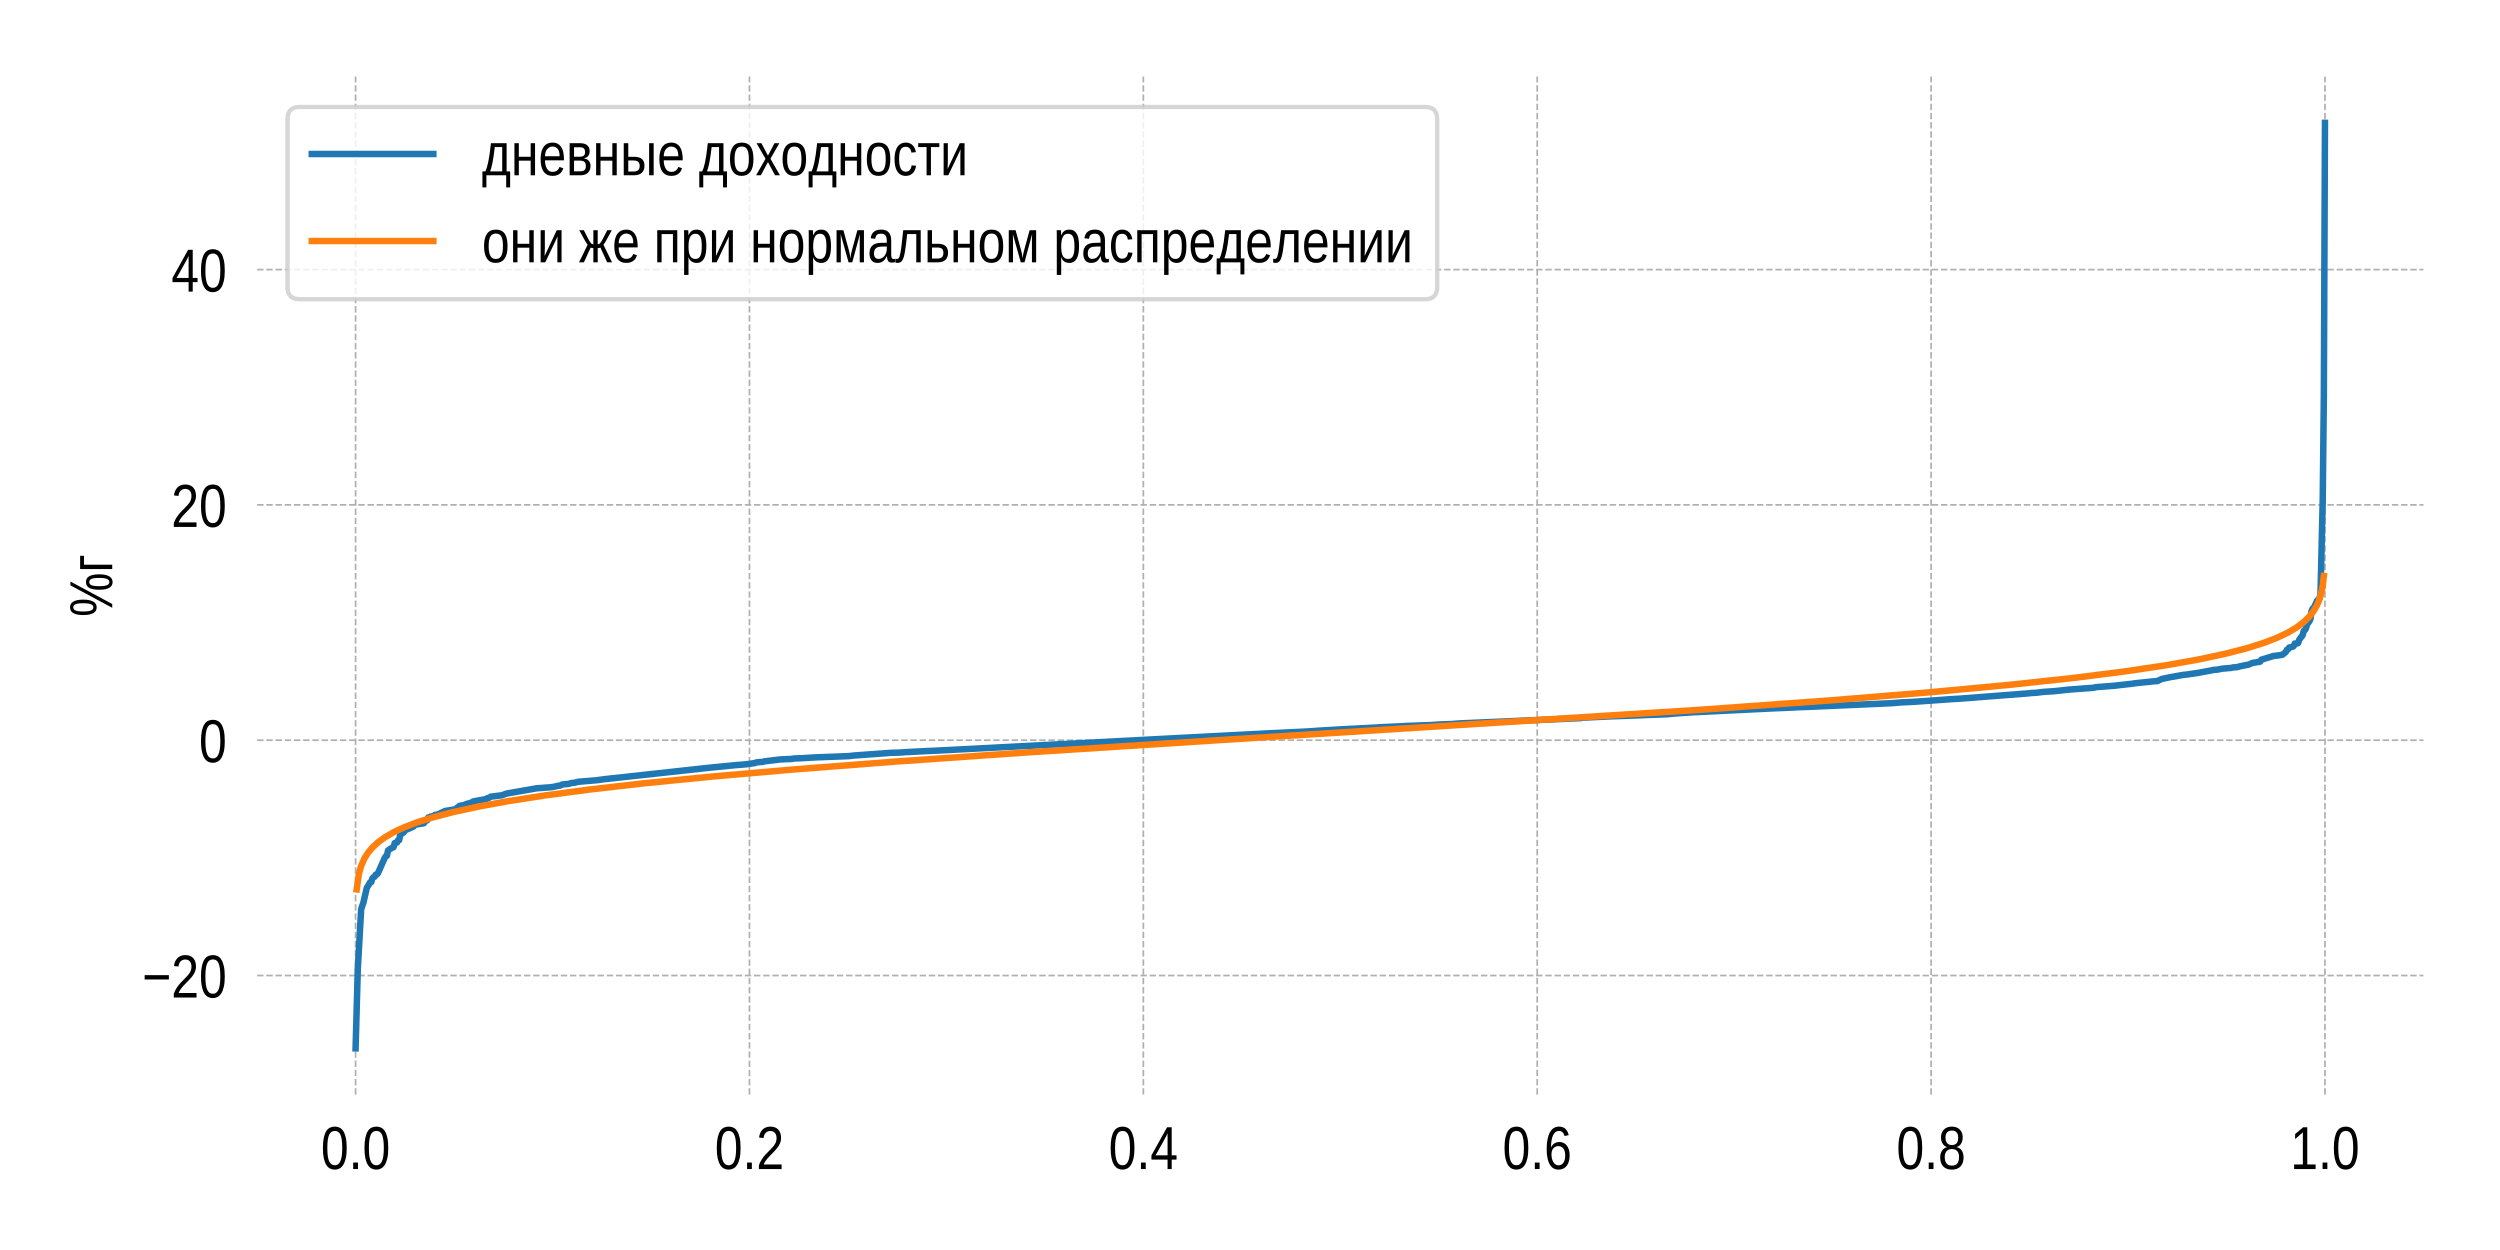 <?xml version="1.0" encoding="utf-8" standalone="no"?>
<!DOCTYPE svg PUBLIC "-//W3C//DTD SVG 1.1//EN"
  "http://www.w3.org/Graphics/SVG/1.1/DTD/svg11.dtd">
<!-- Created with matplotlib (https://matplotlib.org/) -->
<svg height="288pt" version="1.1" viewBox="0 0 576 288" width="576pt" xmlns="http://www.w3.org/2000/svg" xmlns:xlink="http://www.w3.org/1999/xlink">
 <defs>
  <style type="text/css">
*{stroke-linecap:butt;stroke-linejoin:round;}
  </style>
 </defs>
 <g id="figure_1">
  <g id="patch_1">
   <path d="M 0 288 
L 576 288 
L 576 0 
L 0 0 
z
" style="fill:#ffffff;"/>
  </g>
  <g id="axes_1">
   <g id="patch_2">
    <path d="M 59.24 252.2 
L 558.36 252.2 
L 558.36 17.64 
L 59.24 17.64 
z
" style="fill:#ffffff;"/>
   </g>
   <g id="matplotlib.axis_1">
    <g id="xtick_1">
     <g id="line2d_1">
      <path clip-path="url(#p7340693354)" d="M 81.927 252.2 
L 81.927 17.64 
" style="fill:none;stroke:#b0b0b0;stroke-dasharray:1.48,0.64;stroke-dashoffset:0;stroke-width:0.4;"/>
     </g>
     <g id="text_1">
      <!-- 0.0 -->
      <defs>
       <path d="M 42.391 34.422 
Q 42.391 24.516 40.844 17.75 
Q 39.312 10.984 36.641 6.812 
Q 33.984 2.641 30.391 0.828 
Q 26.812 -0.984 22.703 -0.984 
Q 18.609 -0.984 15.031 0.828 
Q 11.469 2.641 8.828 6.781 
Q 6.203 10.938 4.703 17.703 
Q 3.219 24.469 3.219 34.422 
Q 3.219 44.828 4.703 51.641 
Q 6.203 58.453 8.828 62.5 
Q 11.469 66.547 15.078 68.188 
Q 18.703 69.828 22.953 69.828 
Q 27 69.828 30.531 68.188 
Q 34.078 66.547 36.719 62.5 
Q 39.359 58.453 40.875 51.641 
Q 42.391 44.828 42.391 34.422 
z
M 35.062 34.422 
Q 35.062 42.625 34.281 48.062 
Q 33.5 53.516 31.938 56.766 
Q 30.375 60.016 28.094 61.359 
Q 25.828 62.703 22.953 62.703 
Q 19.922 62.703 17.578 61.328 
Q 15.234 59.969 13.672 56.719 
Q 12.109 53.469 11.297 48.016 
Q 10.5 42.578 10.5 34.422 
Q 10.5 26.516 11.297 21.094 
Q 12.109 15.672 13.688 12.375 
Q 15.281 9.078 17.578 7.641 
Q 19.875 6.203 22.797 6.203 
Q 25.641 6.203 27.906 7.641 
Q 30.172 9.078 31.75 12.375 
Q 33.344 15.672 34.203 21.094 
Q 35.062 26.516 35.062 34.422 
z
" id="LiberationSansNarrow-48"/>
       <path d="M 7.469 0 
L 7.469 10.688 
L 15.328 10.688 
L 15.328 0 
z
" id="LiberationSansNarrow-46"/>
      </defs>
      <g transform="translate(73.946 269.346)scale(0.14 -0.14)">
       <use xlink:href="#LiberationSansNarrow-48"/>
       <use x="45.605" xlink:href="#LiberationSansNarrow-46"/>
       <use x="68.408" xlink:href="#LiberationSansNarrow-48"/>
      </g>
     </g>
    </g>
    <g id="xtick_2">
     <g id="line2d_2">
      <path clip-path="url(#p7340693354)" d="M 172.676 252.2 
L 172.676 17.64 
" style="fill:none;stroke:#b0b0b0;stroke-dasharray:1.48,0.64;stroke-dashoffset:0;stroke-width:0.4;"/>
     </g>
     <g id="text_2">
      <!-- 0.2 -->
      <defs>
       <path d="M 4.109 0 
L 4.109 6.203 
Q 6.156 11.922 9.109 16.281 
Q 12.062 20.656 15.312 24.188 
Q 18.562 27.734 21.734 30.766 
Q 24.906 33.797 27.469 36.812 
Q 30.031 39.844 31.609 43.156 
Q 33.203 46.484 33.203 50.688 
Q 33.203 53.609 32.469 55.828 
Q 31.734 58.062 30.391 59.562 
Q 29.047 61.078 27.141 61.828 
Q 25.25 62.594 22.906 62.594 
Q 20.75 62.594 18.844 61.859 
Q 16.938 61.141 15.453 59.672 
Q 13.969 58.203 13.031 56.031 
Q 12.109 53.859 11.812 50.984 
L 4.438 51.812 
Q 4.781 55.516 6.125 58.781 
Q 7.469 62.062 9.781 64.531 
Q 12.109 67 15.359 68.406 
Q 18.609 69.828 22.906 69.828 
Q 27.094 69.828 30.391 68.609 
Q 33.688 67.391 35.938 64.984 
Q 38.188 62.594 39.406 59.078 
Q 40.625 55.562 40.625 50.984 
Q 40.625 47.516 39.594 44.391 
Q 38.578 41.266 36.859 38.422 
Q 35.156 35.594 32.906 32.953 
Q 30.672 30.328 28.219 27.828 
L 23.297 22.859 
Q 20.797 20.359 18.625 17.859 
Q 16.453 15.375 14.734 12.812 
Q 13.031 10.25 12.062 7.469 
L 41.5 7.469 
L 41.5 0 
z
" id="LiberationSansNarrow-50"/>
      </defs>
      <g transform="translate(164.695 269.346)scale(0.14 -0.14)">
       <use xlink:href="#LiberationSansNarrow-48"/>
       <use x="45.605" xlink:href="#LiberationSansNarrow-46"/>
       <use x="68.408" xlink:href="#LiberationSansNarrow-50"/>
      </g>
     </g>
    </g>
    <g id="xtick_3">
     <g id="line2d_3">
      <path clip-path="url(#p7340693354)" d="M 263.425 252.2 
L 263.425 17.64 
" style="fill:none;stroke:#b0b0b0;stroke-dasharray:1.48,0.64;stroke-dashoffset:0;stroke-width:0.4;"/>
     </g>
     <g id="text_3">
      <!-- 0.4 -->
      <defs>
       <path d="M 35.25 15.578 
L 35.25 0 
L 28.469 0 
L 28.469 15.578 
L 1.906 15.578 
L 1.906 22.406 
L 27.688 68.797 
L 35.25 68.797 
L 35.25 22.516 
L 43.219 22.516 
L 43.219 15.578 
z
M 28.469 58.891 
Q 28.375 58.641 28.031 57.906 
L 27.344 56.344 
L 26.562 54.594 
Q 26.125 53.656 25.781 53.078 
L 11.328 27.094 
Q 11.141 26.703 10.75 26.078 
L 9.969 24.812 
L 9.188 23.484 
Q 8.797 22.859 8.547 22.516 
L 28.469 22.516 
z
" id="LiberationSansNarrow-52"/>
      </defs>
      <g transform="translate(255.444 269.346)scale(0.14 -0.14)">
       <use xlink:href="#LiberationSansNarrow-48"/>
       <use x="45.605" xlink:href="#LiberationSansNarrow-46"/>
       <use x="68.408" xlink:href="#LiberationSansNarrow-52"/>
      </g>
     </g>
    </g>
    <g id="xtick_4">
     <g id="line2d_4">
      <path clip-path="url(#p7340693354)" d="M 354.175 252.2 
L 354.175 17.64 
" style="fill:none;stroke:#b0b0b0;stroke-dasharray:1.48,0.64;stroke-dashoffset:0;stroke-width:0.4;"/>
     </g>
     <g id="text_4">
      <!-- 0.6 -->
      <defs>
       <path d="M 42 22.516 
Q 42 17.328 40.828 13 
Q 39.656 8.688 37.359 5.578 
Q 35.062 2.484 31.641 0.75 
Q 28.219 -0.984 23.781 -0.984 
Q 18.844 -0.984 15.156 1.312 
Q 11.469 3.609 9.031 7.922 
Q 6.594 12.25 5.375 18.531 
Q 4.156 24.812 4.156 32.812 
Q 4.156 42 5.547 48.922 
Q 6.938 55.859 9.516 60.5 
Q 12.109 65.141 15.859 67.484 
Q 19.625 69.828 24.359 69.828 
Q 27.25 69.828 29.766 69.094 
Q 32.281 68.359 34.328 66.719 
Q 36.375 65.094 37.938 62.406 
Q 39.5 59.719 40.438 55.812 
L 33.547 54.297 
Q 32.422 58.734 29.953 60.719 
Q 27.484 62.703 24.266 62.703 
Q 21.297 62.703 18.891 60.984 
Q 16.5 59.281 14.812 55.875 
Q 13.141 52.484 12.234 47.359 
Q 11.328 42.234 11.328 35.406 
Q 13.281 39.844 16.844 42.156 
Q 20.406 44.484 25.047 44.484 
Q 28.906 44.484 32 42.969 
Q 35.109 41.453 37.328 38.594 
Q 39.547 35.75 40.766 31.672 
Q 42 27.594 42 22.516 
z
M 34.672 22.125 
Q 34.672 25.688 33.953 28.562 
Q 33.25 31.453 31.812 33.469 
Q 30.375 35.5 28.25 36.594 
Q 26.125 37.703 23.297 37.703 
Q 21.344 37.703 19.328 36.984 
Q 17.328 36.281 15.719 34.688 
Q 14.109 33.109 13.078 30.516 
Q 12.062 27.938 12.062 24.219 
Q 12.062 20.406 12.859 17.109 
Q 13.672 13.812 15.156 11.375 
Q 16.656 8.938 18.781 7.516 
Q 20.906 6.109 23.531 6.109 
Q 26.125 6.109 28.203 7.203 
Q 30.281 8.297 31.719 10.375 
Q 33.156 12.453 33.906 15.422 
Q 34.672 18.406 34.672 22.125 
z
" id="LiberationSansNarrow-54"/>
      </defs>
      <g transform="translate(346.193 269.346)scale(0.14 -0.14)">
       <use xlink:href="#LiberationSansNarrow-48"/>
       <use x="45.605" xlink:href="#LiberationSansNarrow-46"/>
       <use x="68.408" xlink:href="#LiberationSansNarrow-54"/>
      </g>
     </g>
    </g>
    <g id="xtick_5">
     <g id="line2d_5">
      <path clip-path="url(#p7340693354)" d="M 444.924 252.2 
L 444.924 17.64 
" style="fill:none;stroke:#b0b0b0;stroke-dasharray:1.48,0.64;stroke-dashoffset:0;stroke-width:0.4;"/>
     </g>
     <g id="text_5">
      <!-- 0.8 -->
      <defs>
       <path d="M 42.047 19.188 
Q 42.047 14.797 40.891 11.109 
Q 39.75 7.422 37.406 4.734 
Q 35.062 2.047 31.422 0.531 
Q 27.781 -0.984 22.797 -0.984 
Q 17.828 -0.984 14.203 0.531 
Q 10.594 2.047 8.219 4.703 
Q 5.859 7.375 4.703 11.062 
Q 3.562 14.75 3.562 19.094 
Q 3.562 22.859 4.516 25.781 
Q 5.469 28.719 7.031 30.828 
Q 8.594 32.953 10.609 34.25 
Q 12.641 35.547 14.797 35.984 
L 14.797 36.188 
Q 12.453 36.859 10.594 38.375 
Q 8.734 39.891 7.469 42.016 
Q 6.203 44.141 5.547 46.719 
Q 4.891 49.312 4.891 52.203 
Q 4.891 55.812 6.031 59 
Q 7.172 62.203 9.422 64.625 
Q 11.672 67.047 14.984 68.438 
Q 18.312 69.828 22.656 69.828 
Q 27.25 69.828 30.641 68.406 
Q 34.031 67 36.25 64.578 
Q 38.484 62.156 39.547 58.938 
Q 40.625 55.719 40.625 52.094 
Q 40.625 49.266 39.969 46.672 
Q 39.312 44.094 38.062 41.969 
Q 36.812 39.844 34.938 38.344 
Q 33.062 36.859 30.609 36.281 
L 30.609 36.078 
Q 33.062 35.594 35.156 34.297 
Q 37.25 33.016 38.766 30.891 
Q 40.281 28.766 41.156 25.828 
Q 42.047 22.906 42.047 19.188 
z
M 33.156 51.609 
Q 33.156 54.203 32.609 56.344 
Q 32.078 58.5 30.828 60.031 
Q 29.594 61.578 27.594 62.422 
Q 25.594 63.281 22.656 63.281 
Q 19.828 63.281 17.875 62.422 
Q 15.922 61.578 14.641 60.031 
Q 13.375 58.5 12.812 56.344 
Q 12.25 54.203 12.25 51.609 
Q 12.25 49.562 12.688 47.406 
Q 13.141 45.266 14.312 43.5 
Q 15.484 41.75 17.5 40.625 
Q 19.531 39.5 22.75 39.5 
Q 26.172 39.5 28.219 40.625 
Q 30.281 41.75 31.375 43.5 
Q 32.469 45.266 32.812 47.406 
Q 33.156 49.562 33.156 51.609 
z
M 34.578 20.016 
Q 34.578 22.516 34.016 24.828 
Q 33.453 27.156 32.078 28.938 
Q 30.719 30.719 28.422 31.812 
Q 26.125 32.906 22.656 32.906 
Q 19.484 32.906 17.266 31.812 
Q 15.047 30.719 13.672 28.906 
Q 12.312 27.094 11.672 24.719 
Q 11.031 22.359 11.031 19.828 
Q 11.031 16.656 11.672 14.031 
Q 12.312 11.422 13.703 9.547 
Q 15.094 7.672 17.375 6.641 
Q 19.672 5.609 22.906 5.609 
Q 26.172 5.609 28.422 6.641 
Q 30.672 7.672 32.031 9.547 
Q 33.406 11.422 33.984 14.078 
Q 34.578 16.75 34.578 20.016 
z
" id="LiberationSansNarrow-56"/>
      </defs>
      <g transform="translate(436.943 269.346)scale(0.14 -0.14)">
       <use xlink:href="#LiberationSansNarrow-48"/>
       <use x="45.605" xlink:href="#LiberationSansNarrow-46"/>
       <use x="68.408" xlink:href="#LiberationSansNarrow-56"/>
      </g>
     </g>
    </g>
    <g id="xtick_6">
     <g id="line2d_6">
      <path clip-path="url(#p7340693354)" d="M 535.673 252.2 
L 535.673 17.64 
" style="fill:none;stroke:#b0b0b0;stroke-dasharray:1.48,0.64;stroke-dashoffset:0;stroke-width:0.4;"/>
     </g>
     <g id="text_6">
      <!-- 1.0 -->
      <defs>
       <path d="M 6.25 0 
L 6.25 7.469 
L 20.609 7.469 
L 20.609 60.406 
L 7.906 49.312 
L 7.906 57.625 
L 21.234 68.797 
L 27.875 68.797 
L 27.875 7.469 
L 41.609 7.469 
L 41.609 0 
z
" id="LiberationSansNarrow-49"/>
      </defs>
      <g transform="translate(527.692 269.346)scale(0.14 -0.14)">
       <use xlink:href="#LiberationSansNarrow-49"/>
       <use x="45.605" xlink:href="#LiberationSansNarrow-46"/>
       <use x="68.408" xlink:href="#LiberationSansNarrow-48"/>
      </g>
     </g>
    </g>
   </g>
   <g id="matplotlib.axis_2">
    <g id="ytick_1">
     <g id="line2d_7">
      <path clip-path="url(#p7340693354)" d="M 59.24 224.757 
L 558.36 224.757 
" style="fill:none;stroke:#b0b0b0;stroke-dasharray:1.48,0.64;stroke-dashoffset:0;stroke-width:0.4;"/>
     </g>
     <g id="text_7">
      <!-- −20 -->
      <defs>
       <path d="M 4.047 29.688 
L 4.047 36.812 
L 43.891 36.812 
L 43.891 29.688 
z
" id="LiberationSansNarrow-8722"/>
      </defs>
      <g transform="translate(32.763 229.829)scale(0.14 -0.14)">
       <use xlink:href="#LiberationSansNarrow-8722"/>
       <use x="47.9" xlink:href="#LiberationSansNarrow-50"/>
       <use x="93.506" xlink:href="#LiberationSansNarrow-48"/>
      </g>
     </g>
    </g>
    <g id="ytick_2">
     <g id="line2d_8">
      <path clip-path="url(#p7340693354)" d="M 59.24 170.543 
L 558.36 170.543 
" style="fill:none;stroke:#b0b0b0;stroke-dasharray:1.48,0.64;stroke-dashoffset:0;stroke-width:0.4;"/>
     </g>
     <g id="text_8">
      <!-- 0 -->
      <g transform="translate(45.855 175.615)scale(0.14 -0.14)">
       <use xlink:href="#LiberationSansNarrow-48"/>
      </g>
     </g>
    </g>
    <g id="ytick_3">
     <g id="line2d_9">
      <path clip-path="url(#p7340693354)" d="M 59.24 116.329 
L 558.36 116.329 
" style="fill:none;stroke:#b0b0b0;stroke-dasharray:1.48,0.64;stroke-dashoffset:0;stroke-width:0.4;"/>
     </g>
     <g id="text_9">
      <!-- 20 -->
      <g transform="translate(39.469 121.402)scale(0.14 -0.14)">
       <use xlink:href="#LiberationSansNarrow-50"/>
       <use x="45.605" xlink:href="#LiberationSansNarrow-48"/>
      </g>
     </g>
    </g>
    <g id="ytick_4">
     <g id="line2d_10">
      <path clip-path="url(#p7340693354)" d="M 59.24 62.115 
L 558.36 62.115 
" style="fill:none;stroke:#b0b0b0;stroke-dasharray:1.48,0.64;stroke-dashoffset:0;stroke-width:0.4;"/>
     </g>
     <g id="text_10">
      <!-- 40 -->
      <g transform="translate(39.469 67.188)scale(0.14 -0.14)">
       <use xlink:href="#LiberationSansNarrow-52"/>
       <use x="45.605" xlink:href="#LiberationSansNarrow-48"/>
      </g>
     </g>
    </g>
    <g id="text_11">
     <!-- %г -->
     <defs>
      <path d="M 69.969 21.188 
Q 69.969 15.094 68.938 10.906 
Q 67.922 6.734 66.188 4.172 
Q 64.453 1.609 62.125 0.5 
Q 59.812 -0.594 57.172 -0.594 
Q 54.547 -0.594 52.219 0.5 
Q 49.906 1.609 48.219 4.141 
Q 46.531 6.688 45.547 10.859 
Q 44.578 15.047 44.578 21.188 
Q 44.578 27.688 45.531 31.938 
Q 46.484 36.188 48.188 38.703 
Q 49.906 41.219 52.25 42.219 
Q 54.594 43.219 57.328 43.219 
Q 59.969 43.219 62.25 42.219 
Q 64.547 41.219 66.25 38.703 
Q 67.969 36.188 68.969 31.938 
Q 69.969 27.688 69.969 21.188 
z
M 21.094 0 
L 14.891 0 
L 51.812 68.797 
L 58.109 68.797 
z
M 15.766 69.391 
Q 18.312 69.391 20.609 68.391 
Q 22.906 67.391 24.609 64.891 
Q 26.312 62.406 27.312 58.203 
Q 28.328 54 28.328 47.609 
Q 28.328 41.453 27.312 37.25 
Q 26.312 33.062 24.609 30.438 
Q 22.906 27.828 20.578 26.703 
Q 18.266 25.594 15.625 25.594 
Q 12.938 25.594 10.609 26.703 
Q 8.297 27.828 6.594 30.422 
Q 4.891 33.016 3.906 37.203 
Q 2.938 41.406 2.938 47.609 
Q 2.938 54 3.906 58.203 
Q 4.891 62.406 6.609 64.891 
Q 8.344 67.391 10.688 68.391 
Q 13.031 69.391 15.766 69.391 
z
M 64.062 21.188 
Q 64.062 26.031 63.625 29.219 
Q 63.188 32.422 62.328 34.328 
Q 61.469 36.234 60.203 37.016 
Q 58.938 37.797 57.328 37.797 
Q 55.672 37.797 54.375 36.984 
Q 53.078 36.188 52.188 34.281 
Q 51.312 32.375 50.875 29.172 
Q 50.438 25.984 50.438 21.188 
Q 50.438 16.547 50.906 13.422 
Q 51.375 10.297 52.219 8.375 
Q 53.078 6.453 54.344 5.609 
Q 55.609 4.781 57.234 4.781 
Q 58.797 4.781 60.062 5.609 
Q 61.328 6.453 62.203 8.375 
Q 63.094 10.297 63.578 13.422 
Q 64.062 16.547 64.062 21.188 
z
M 22.406 47.609 
Q 22.406 52.391 21.969 55.562 
Q 21.531 58.734 20.703 60.641 
Q 19.875 62.547 18.625 63.328 
Q 17.391 64.109 15.766 64.109 
Q 14.062 64.109 12.734 63.297 
Q 11.422 62.5 10.547 60.594 
Q 9.672 58.688 9.234 55.516 
Q 8.797 52.344 8.797 47.609 
Q 8.797 42.969 9.25 39.797 
Q 9.719 36.625 10.562 34.688 
Q 11.422 32.766 12.719 31.938 
Q 14.016 31.109 15.672 31.109 
Q 17.188 31.109 18.422 31.938 
Q 19.672 32.766 20.547 34.688 
Q 21.438 36.625 21.922 39.797 
Q 22.406 42.969 22.406 47.609 
z
" id="LiberationSansNarrow-37"/>
      <path d="M 27.547 52.828 
L 27.547 46.438 
L 12.891 46.438 
L 12.891 0 
L 5.719 0 
L 5.719 52.828 
z
" id="LiberationSansNarrow-1075"/>
     </defs>
     <g transform="translate(25.858 142.119)rotate(-90)scale(0.14 -0.14)">
      <use xlink:href="#LiberationSansNarrow-37"/>
      <use x="72.9" xlink:href="#LiberationSansNarrow-1075"/>
     </g>
    </g>
   </g>
   <g id="line2d_11">
    <path clip-path="url(#p7340693354)" d="M 81.927 241.538 
L 82.442 223.074 
L 83.215 209.45 
L 83.73 207.944 
L 84.502 204.599 
L 85.275 203.297 
L 85.533 203.246 
L 85.79 202.386 
L 86.048 202.11 
L 86.305 202.001 
L 86.563 201.523 
L 86.82 201.479 
L 87.078 201.19 
L 88.623 197.704 
L 88.88 197.293 
L 89.138 197.179 
L 89.395 195.961 
L 89.91 195.569 
L 90.683 195.177 
L 90.94 194.251 
L 91.455 194.129 
L 91.713 193.578 
L 91.97 193.565 
L 92.228 192.154 
L 92.485 192.124 
L 93.001 191.794 
L 93.258 191.326 
L 94.546 190.769 
L 95.318 190.399 
L 95.576 190.019 
L 97.636 189.682 
L 98.151 189.031 
L 98.408 189.018 
L 98.666 188.363 
L 98.923 188.349 
L 99.181 188.157 
L 99.953 188.006 
L 100.211 187.745 
L 100.726 187.718 
L 102.529 186.857 
L 105.104 186.42 
L 105.361 186.059 
L 105.619 185.964 
L 105.876 185.674 
L 106.906 185.492 
L 107.421 185.267 
L 107.937 185.095 
L 108.194 185.083 
L 108.452 184.945 
L 108.709 184.938 
L 108.967 184.674 
L 109.739 184.517 
L 111.799 184.136 
L 112.057 184.117 
L 112.314 183.878 
L 112.572 183.867 
L 113.087 183.55 
L 115.662 183.228 
L 116.692 182.841 
L 123.645 181.62 
L 125.963 181.453 
L 126.735 181.398 
L 127.508 181.297 
L 128.538 181.057 
L 129.053 180.999 
L 129.568 180.733 
L 130.341 180.677 
L 131.113 180.587 
L 131.628 180.417 
L 132.401 180.329 
L 133.173 180.129 
L 137.551 179.755 
L 139.354 179.512 
L 162.53 176.98 
L 163.56 176.869 
L 169.483 176.289 
L 171.286 176.147 
L 172.058 176.077 
L 173.861 175.818 
L 174.376 175.635 
L 175.664 175.547 
L 176.179 175.411 
L 179.784 174.971 
L 182.359 174.859 
L 182.874 174.761 
L 184.677 174.691 
L 188.024 174.495 
L 189.827 174.429 
L 195.492 174.213 
L 196.78 174.07 
L 205.278 173.448 
L 207.596 173.382 
L 208.626 173.292 
L 213.519 173.046 
L 216.866 172.891 
L 292.576 168.945 
L 299.272 168.627 
L 301.59 168.51 
L 303.907 168.344 
L 309.573 168.01 
L 317.041 167.626 
L 318.071 167.552 
L 322.448 167.348 
L 323.736 167.27 
L 326.826 167.16 
L 329.659 167.057 
L 331.977 166.902 
L 334.552 166.815 
L 336.097 166.685 
L 337.127 166.639 
L 364.166 165.457 
L 364.681 165.355 
L 370.862 165.057 
L 377.3 164.827 
L 378.845 164.76 
L 383.995 164.571 
L 385.54 164.415 
L 389.66 164.128 
L 408.974 163.186 
L 413.094 163.022 
L 414.125 162.95 
L 417.215 162.843 
L 419.017 162.759 
L 434.468 162.077 
L 436.014 162.003 
L 437.301 161.897 
L 438.074 161.831 
L 440.906 161.7 
L 448.374 161.174 
L 449.919 161.062 
L 451.722 160.958 
L 453.267 160.841 
L 467.431 159.744 
L 467.946 159.675 
L 469.233 159.607 
L 470.521 159.439 
L 471.808 159.347 
L 473.354 159.245 
L 476.701 158.881 
L 482.367 158.46 
L 482.882 158.32 
L 487.002 158.009 
L 489.835 157.685 
L 491.38 157.522 
L 491.895 157.419 
L 496.273 156.973 
L 497.045 156.922 
L 498.075 156.432 
L 499.878 156.05 
L 502.968 155.501 
L 503.998 155.392 
L 506.573 155.004 
L 509.406 154.482 
L 509.921 154.354 
L 510.951 154.273 
L 511.981 154.061 
L 514.041 153.885 
L 514.556 153.766 
L 515.329 153.723 
L 516.101 153.521 
L 518.162 153.103 
L 518.934 152.748 
L 520.737 152.447 
L 520.994 152.001 
L 523.827 151.134 
L 524.857 151.019 
L 525.63 150.911 
L 525.887 150.851 
L 526.66 150.208 
L 526.917 149.69 
L 527.175 149.604 
L 527.432 149.186 
L 528.205 149.026 
L 528.462 148.858 
L 528.72 148.273 
L 529.235 148.27 
L 529.492 148.137 
L 529.75 147.37 
L 530.522 146.375 
L 530.78 145.371 
L 531.037 145.202 
L 531.295 144.747 
L 531.552 143.865 
L 532.067 143.155 
L 532.325 142.64 
L 532.583 140.794 
L 532.84 140.211 
L 533.098 140.067 
L 533.87 138.374 
L 534.128 138.313 
L 534.385 137.9 
L 534.643 136.891 
L 535.158 115.01 
L 535.415 91.071 
L 535.673 28.302 
L 535.673 28.302 
" style="fill:none;stroke:#1f77b4;stroke-linecap:square;stroke-width:1.5;"/>
   </g>
   <g id="line2d_12">
    <path clip-path="url(#p7340693354)" d="M 82.185 204.905 
L 82.7 201.288 
L 83.215 199.485 
L 83.987 197.744 
L 84.76 196.514 
L 85.79 195.272 
L 87.078 194.077 
L 88.623 192.948 
L 90.683 191.749 
L 93.001 190.659 
L 96.091 189.472 
L 99.696 188.333 
L 104.331 187.118 
L 109.997 185.88 
L 116.95 184.604 
L 125.448 183.283 
L 135.748 181.916 
L 148.367 180.474 
L 163.818 178.939 
L 182.874 177.279 
L 206.566 175.447 
L 236.953 173.331 
L 279.443 170.614 
L 391.978 163.516 
L 422.108 161.336 
L 445.027 159.463 
L 463.31 157.753 
L 477.731 156.192 
L 489.577 154.693 
L 499.105 153.267 
L 506.573 151.937 
L 512.754 150.618 
L 517.647 149.354 
L 521.509 148.141 
L 524.599 146.954 
L 527.175 145.729 
L 529.235 144.495 
L 530.78 143.32 
L 532.067 142.061 
L 533.098 140.727 
L 533.87 139.367 
L 534.385 138.129 
L 534.9 136.325 
L 535.158 134.952 
L 535.415 132.708 
L 535.415 132.708 
" style="fill:none;stroke:#ff7f0e;stroke-linecap:square;stroke-width:1.5;"/>
   </g>
   <g id="legend_1">
    <g id="patch_3">
     <path d="M 69.04 68.941 
L 328.331 68.941 
Q 331.131 68.941 331.131 66.141 
L 331.131 27.44 
Q 331.131 24.64 328.331 24.64 
L 69.04 24.64 
Q 66.24 24.64 66.24 27.44 
L 66.24 66.141 
Q 66.24 68.941 69.04 68.941 
z
" style="fill:#ffffff;opacity:0.8;stroke:#cccccc;stroke-linejoin:miter;"/>
    </g>
    <g id="line2d_13">
     <path d="M 71.84 35.486 
L 99.84 35.486 
" style="fill:none;stroke:#1f77b4;stroke-linecap:square;stroke-width:1.5;"/>
    </g>
    <g id="line2d_14"/>
    <g id="text_12">
     <!-- дневные доходности -->
     <defs>
      <path d="M 33.344 46.438 
L 21.141 46.438 
Q 20.172 37.797 19.188 31.375 
Q 18.219 24.953 17.234 20.219 
Q 16.266 15.484 15.312 12.156 
Q 14.359 8.844 13.484 6.391 
L 33.344 6.391 
z
M 46.391 -19.922 
L 39.891 -19.922 
L 39.891 0 
L 7.328 0 
L 7.328 -19.922 
L 0.781 -19.922 
L 0.781 6.391 
L 5.562 6.391 
Q 6.781 8.844 7.922 12.328 
Q 9.078 15.828 10.219 21.188 
Q 11.375 26.562 12.516 34.25 
Q 13.672 41.938 14.797 52.828 
L 40.578 52.828 
L 40.578 6.391 
L 46.391 6.391 
z
" id="LiberationSansNarrow-1076"/>
      <path d="M 12.891 52.828 
L 12.891 30.469 
L 32.375 30.469 
L 32.375 52.828 
L 39.594 52.828 
L 39.594 0 
L 32.375 0 
L 32.375 24.078 
L 12.891 24.078 
L 12.891 0 
L 5.672 0 
L 5.672 52.828 
z
" id="LiberationSansNarrow-1085"/>
      <path d="M 10.688 24.562 
Q 10.688 20.406 11.562 16.906 
Q 12.453 13.422 13.906 10.906 
Q 15.375 8.406 17.641 7 
Q 19.922 5.609 23.141 5.609 
Q 27.828 5.609 30.656 7.906 
Q 33.5 10.203 34.469 13.719 
L 40.828 11.531 
Q 40.141 9.328 38.922 7.109 
Q 37.703 4.891 35.641 3.094 
Q 33.594 1.312 30.531 0.156 
Q 27.484 -0.984 23.141 -0.984 
Q 13.531 -0.984 8.5 6 
Q 3.469 12.984 3.469 26.766 
Q 3.469 34.188 5 39.328 
Q 6.547 44.484 9.172 47.703 
Q 11.812 50.922 15.328 52.359 
Q 18.844 53.812 22.859 53.812 
Q 28.328 53.812 31.984 51.656 
Q 39.062 47.516 41.016 36.812 
Q 41.938 31.688 41.938 25.734 
L 41.938 24.562 
z
M 34.719 31.297 
Q 34.719 40.141 31.422 43.719 
Q 28.125 47.312 22.75 47.312 
Q 18.953 47.312 15.328 44.094 
Q 10.938 40.328 10.688 31.297 
z
" id="LiberationSansNarrow-1077"/>
      <path d="M 22.562 52.828 
Q 25.594 52.828 28.484 52.234 
Q 31.391 51.656 33.641 50.141 
Q 35.891 48.641 37.234 46.094 
Q 38.578 43.562 38.578 39.594 
Q 38.578 37.016 37.891 35.031 
Q 37.203 33.062 35.984 31.641 
Q 34.766 30.219 33.125 29.312 
Q 31.5 28.422 29.688 27.984 
L 29.688 27.641 
Q 31.844 27.297 33.734 26.438 
Q 35.641 25.594 37 24.094 
Q 38.375 22.609 39.172 20.406 
Q 39.984 18.219 39.984 15.234 
Q 39.984 11.422 38.766 8.562 
Q 37.547 5.719 35.375 3.812 
Q 33.203 1.906 30.172 0.953 
Q 27.156 0 23.484 0 
L 5.672 0 
L 5.672 52.828 
z
M 12.891 6.5 
L 22.312 6.5 
Q 25.094 6.5 27 6.984 
Q 28.906 7.469 30.078 8.547 
Q 31.25 9.625 31.781 11.25 
Q 32.328 12.891 32.328 15.188 
Q 32.328 17.625 31.766 19.328 
Q 31.203 21.047 29.953 22.109 
Q 28.719 23.188 26.703 23.672 
Q 24.703 24.172 21.875 24.172 
L 12.891 24.172 
z
M 12.891 46.141 
L 12.891 30.516 
L 21.531 30.516 
Q 24.266 30.516 26.062 30.984 
Q 27.875 31.453 29 32.391 
Q 30.125 33.344 30.562 34.828 
Q 31 36.328 31 38.422 
Q 31 42.438 28.969 44.281 
Q 26.953 46.141 22.125 46.141 
z
" id="LiberationSansNarrow-1074"/>
      <path d="M 22.797 30.469 
Q 31.297 30.469 35.641 26.875 
Q 39.984 23.297 39.984 15.531 
Q 39.984 11.922 38.906 9.031 
Q 37.844 6.156 35.672 4.156 
Q 33.5 2.156 30.297 1.078 
Q 27.094 0 22.859 0 
L 5.859 0 
L 5.859 52.828 
L 13.328 52.828 
L 13.328 30.469 
z
M 13.328 6.203 
L 21.734 6.203 
Q 24.609 6.203 26.578 6.812 
Q 28.562 7.422 29.781 8.609 
Q 31 9.812 31.531 11.547 
Q 32.078 13.281 32.078 15.531 
Q 32.078 20.125 29.656 22.234 
Q 27.25 24.359 21.734 24.359 
L 13.328 24.359 
z
M 47.656 0 
L 47.656 52.828 
L 55.125 52.828 
L 55.125 0 
z
" id="LiberationSansNarrow-1099"/>
      <path id="LiberationSansNarrow-32"/>
      <path d="M 42.141 26.469 
Q 42.141 12.594 37.125 5.797 
Q 32.125 -0.984 22.609 -0.984 
Q 18.062 -0.984 14.516 0.672 
Q 10.984 2.344 8.516 5.766 
Q 6.062 9.188 4.766 14.328 
Q 3.469 19.484 3.469 26.469 
Q 3.469 53.812 22.859 53.812 
Q 27.875 53.812 31.562 52.094 
Q 35.25 50.391 37.594 46.969 
Q 39.938 43.562 41.031 38.422 
Q 42.141 33.297 42.141 26.469 
z
M 34.578 26.469 
Q 34.578 32.625 33.812 36.625 
Q 33.062 40.625 31.547 43.016 
Q 30.031 45.406 27.859 46.359 
Q 25.688 47.312 23 47.312 
Q 20.219 47.312 17.984 46.312 
Q 15.766 45.312 14.203 42.891 
Q 12.641 40.484 11.828 36.469 
Q 11.031 32.469 11.031 26.469 
Q 11.031 20.312 11.906 16.281 
Q 12.797 12.25 14.328 9.859 
Q 15.875 7.469 17.969 6.484 
Q 20.062 5.516 22.562 5.516 
Q 25.344 5.516 27.562 6.469 
Q 29.781 7.422 31.344 9.812 
Q 32.906 12.203 33.734 16.25 
Q 34.578 20.312 34.578 26.469 
z
" id="LiberationSansNarrow-1086"/>
      <path d="M 32.078 0 
L 20.406 21.688 
L 8.688 0 
L 0.922 0 
L 16.359 27.156 
L 1.656 52.828 
L 9.625 52.828 
L 20.406 32.281 
L 31.156 52.828 
L 39.203 52.828 
L 24.516 27.25 
L 40.141 0 
z
" id="LiberationSansNarrow-1093"/>
      <path d="M 11.031 26.656 
Q 11.031 22.125 11.562 18.312 
Q 12.109 14.5 13.375 11.734 
Q 14.656 8.984 16.75 7.469 
Q 18.844 5.953 21.969 5.953 
Q 25.828 5.953 28.391 8.484 
Q 30.953 11.031 31.547 16.312 
L 38.875 15.719 
Q 38.531 12.453 37.297 9.422 
Q 36.078 6.391 34.031 4.094 
Q 31.984 1.812 29 0.406 
Q 26.031 -0.984 22.172 -0.984 
Q 17.094 -0.984 13.5 1.109 
Q 9.906 3.219 7.688 6.906 
Q 5.469 10.594 4.469 15.594 
Q 3.469 20.609 3.469 26.469 
Q 3.469 31.781 4.203 35.859 
Q 4.938 39.938 6.219 42.984 
Q 7.516 46.047 9.266 48.125 
Q 11.031 50.203 13.109 51.438 
Q 15.188 52.688 17.453 53.25 
Q 19.734 53.812 22.078 53.812 
Q 25.734 53.812 28.562 52.594 
Q 31.391 51.375 33.469 49.25 
Q 35.547 47.125 36.812 44.234 
Q 38.094 41.359 38.625 38.031 
L 31.203 37.359 
Q 30.672 41.75 28.375 44.328 
Q 26.078 46.922 21.875 46.922 
Q 18.797 46.922 16.719 45.672 
Q 14.656 44.438 13.375 41.922 
Q 12.109 39.406 11.562 35.594 
Q 11.031 31.781 11.031 26.656 
z
" id="LiberationSansNarrow-1089"/>
      <path d="M 1.422 52.828 
L 36.141 52.828 
L 36.141 46.438 
L 22.359 46.438 
L 22.359 0 
L 15.188 0 
L 15.188 46.438 
L 1.422 46.438 
z
" id="LiberationSansNarrow-1090"/>
      <path d="M 12.641 52.828 
L 12.641 23.922 
Q 12.641 22.797 12.594 20.922 
Q 12.547 19.047 12.469 17.047 
Q 12.406 15.047 12.359 13.234 
Q 12.312 11.422 12.25 10.406 
L 32.281 52.828 
L 40.141 52.828 
L 40.141 0 
L 33.25 0 
L 33.25 32.234 
Q 33.25 33.156 33.297 34.578 
L 33.406 37.406 
Q 33.453 38.875 33.5 40.234 
L 33.641 42.625 
L 13.375 0 
L 5.719 0 
L 5.719 52.828 
z
" id="LiberationSansNarrow-1080"/>
     </defs>
     <g transform="translate(111.04 40.386)scale(0.14 -0.14)">
      <use xlink:href="#LiberationSansNarrow-1076"/>
      <use x="47.803" xlink:href="#LiberationSansNarrow-1085"/>
      <use x="93.066" xlink:href="#LiberationSansNarrow-1077"/>
      <use x="138.672" xlink:href="#LiberationSansNarrow-1074"/>
      <use x="182.227" xlink:href="#LiberationSansNarrow-1085"/>
      <use x="227.49" xlink:href="#LiberationSansNarrow-1099"/>
      <use x="288.477" xlink:href="#LiberationSansNarrow-1077"/>
      <use x="334.082" xlink:href="#LiberationSansNarrow-32"/>
      <use x="356.885" xlink:href="#LiberationSansNarrow-1076"/>
      <use x="404.688" xlink:href="#LiberationSansNarrow-1086"/>
      <use x="450.277" xlink:href="#LiberationSansNarrow-1093"/>
      <use x="491.277" xlink:href="#LiberationSansNarrow-1086"/>
      <use x="536.852" xlink:href="#LiberationSansNarrow-1076"/>
      <use x="584.654" xlink:href="#LiberationSansNarrow-1085"/>
      <use x="629.918" xlink:href="#LiberationSansNarrow-1086"/>
      <use x="675.523" xlink:href="#LiberationSansNarrow-1089"/>
      <use x="716.539" xlink:href="#LiberationSansNarrow-1090"/>
      <use x="754.088" xlink:href="#LiberationSansNarrow-1080"/>
     </g>
    </g>
    <g id="line2d_15">
     <path d="M 71.84 55.536 
L 99.84 55.536 
" style="fill:none;stroke:#ff7f0e;stroke-linecap:square;stroke-width:1.5;"/>
    </g>
    <g id="line2d_16"/>
    <g id="text_13">
     <!-- они же при нормальном распределении -->
     <defs>
      <path d="M 23.828 23.297 
Q 22.797 23.297 21.484 23.578 
Q 20.172 23.875 19.438 24.266 
L 8.297 0 
L 0.297 0 
L 14.406 28.906 
Q 13.719 29.594 12.391 31.656 
Q 11.078 33.734 9.281 36.969 
L 0.641 52.828 
L 8.156 52.828 
L 14.109 41.156 
Q 16.016 37.406 17.312 35.156 
Q 18.609 32.906 19.656 31.688 
Q 20.703 30.469 21.656 30.078 
Q 22.609 29.688 23.828 29.688 
L 23.828 52.828 
L 31 52.828 
L 31 29.688 
Q 32.234 29.688 33.172 30.078 
Q 34.125 30.469 35.172 31.688 
Q 36.234 32.906 37.516 35.156 
Q 38.812 37.406 40.719 41.156 
L 46.688 52.828 
L 54.203 52.828 
L 45.562 36.969 
Q 43.75 33.734 42.422 31.656 
Q 41.109 29.594 40.438 28.906 
L 54.547 0 
L 46.531 0 
L 35.406 24.266 
Q 34.625 23.875 33.344 23.578 
Q 32.078 23.297 31 23.297 
L 31 0 
L 23.828 0 
z
" id="LiberationSansNarrow-1078"/>
      <path d="M 38.719 52.828 
L 38.719 0 
L 31.547 0 
L 31.547 46.438 
L 12.891 46.438 
L 12.891 0 
L 5.719 0 
L 5.719 52.828 
z
" id="LiberationSansNarrow-1087"/>
      <path d="M 42.141 26.656 
Q 42.141 20.656 41.359 15.578 
Q 40.578 10.5 38.688 6.828 
Q 36.812 3.172 33.766 1.094 
Q 30.719 -0.984 26.219 -0.984 
Q 21.578 -0.984 18.078 1.172 
Q 14.594 3.328 12.797 8.203 
L 12.547 8.203 
Q 12.594 8.109 12.609 7.328 
Q 12.641 6.547 12.672 5.375 
Q 12.703 4.203 12.719 2.75 
Q 12.75 1.312 12.75 -0.094 
L 12.75 -20.75 
L 5.516 -20.75 
L 5.516 42.047 
Q 5.516 43.953 5.484 45.703 
Q 5.469 47.469 5.438 48.906 
Q 5.422 50.344 5.375 51.359 
Q 5.328 52.391 5.281 52.828 
L 12.25 52.828 
Q 12.312 52.688 12.359 51.812 
L 12.5 49.703 
Q 12.547 48.438 12.594 47.016 
Q 12.641 45.609 12.641 44.344 
L 12.797 44.344 
Q 13.766 46.875 15.062 48.656 
Q 16.359 50.438 18.016 51.578 
Q 19.672 52.734 21.672 53.25 
Q 23.688 53.766 26.219 53.766 
Q 30.719 53.766 33.766 51.812 
Q 36.812 49.859 38.688 46.312 
Q 40.578 42.781 41.359 37.766 
Q 42.141 32.766 42.141 26.656 
z
M 34.578 26.469 
Q 34.578 31.344 34.109 35.156 
Q 33.641 38.969 32.438 41.594 
Q 31.25 44.234 29.297 45.594 
Q 27.344 46.969 24.359 46.969 
Q 21.969 46.969 19.844 46.141 
Q 17.719 45.312 16.125 42.969 
Q 14.547 40.625 13.641 36.5 
Q 12.75 32.375 12.75 25.781 
Q 12.75 20.172 13.5 16.281 
Q 14.266 12.406 15.719 10.016 
Q 17.188 7.625 19.328 6.562 
Q 21.484 5.516 24.312 5.516 
Q 27.344 5.516 29.297 6.922 
Q 31.25 8.344 32.438 11.031 
Q 33.641 13.719 34.109 17.594 
Q 34.578 21.484 34.578 26.469 
z
" id="LiberationSansNarrow-1088"/>
      <path d="M 31.547 0 
L 25.391 0 
L 12.406 46.438 
Q 12.453 45.172 12.516 43.703 
Q 12.594 42.234 12.594 40.75 
Q 12.594 39.266 12.609 37.859 
Q 12.641 36.469 12.641 35.359 
L 12.641 0 
L 5.672 0 
L 5.672 52.828 
L 16.891 52.828 
L 25.734 20.562 
Q 26.656 17.484 27.391 13.797 
Q 28.125 10.109 28.422 6.594 
Q 28.812 10.109 29.516 13.797 
Q 30.219 17.484 31.156 20.562 
L 39.984 52.828 
L 50.734 52.828 
L 50.734 0 
L 43.797 0 
L 43.797 35.359 
Q 43.797 36.422 43.812 37.891 
Q 43.844 39.359 43.922 40.922 
Q 44 42.484 44.016 43.938 
Q 44.047 45.406 44.141 46.531 
z
" id="LiberationSansNarrow-1084"/>
      <path d="M 16.547 -0.984 
Q 10.016 -0.984 6.734 3.219 
Q 3.469 7.422 3.469 14.75 
Q 3.469 19.969 5.094 23.312 
Q 6.734 26.656 9.344 28.562 
Q 11.969 30.469 15.328 31.203 
Q 18.703 31.938 22.172 32.031 
L 31.938 32.234 
L 31.938 35.109 
Q 31.938 38.375 31.375 40.672 
Q 30.812 42.969 29.641 44.375 
Q 28.469 45.797 26.734 46.453 
Q 25 47.125 22.609 47.125 
Q 20.516 47.125 18.844 46.75 
Q 17.188 46.391 15.938 45.438 
Q 14.703 44.484 13.938 42.844 
Q 13.188 41.219 12.938 38.719 
L 5.422 39.547 
Q 5.812 42.672 6.938 45.281 
Q 8.062 47.906 10.109 49.797 
Q 12.156 51.703 15.25 52.75 
Q 18.359 53.812 22.797 53.812 
Q 30.953 53.812 35.078 49.234 
Q 39.203 44.672 39.203 36.031 
L 39.203 13.281 
Q 39.203 9.375 40.031 7.391 
Q 40.875 5.422 43.266 5.422 
Q 43.844 5.422 44.453 5.516 
Q 45.062 5.609 45.609 5.766 
L 45.609 0.297 
Q 44.234 -0.094 42.891 -0.281 
Q 41.547 -0.484 40.047 -0.484 
Q 37.984 -0.484 36.516 0.172 
Q 35.062 0.828 34.156 2.172 
Q 33.25 3.516 32.766 5.484 
Q 32.281 7.469 32.125 10.109 
L 31.938 10.109 
Q 30.766 7.562 29.375 5.516 
Q 27.984 3.469 26.141 2.031 
Q 24.312 0.594 21.938 -0.188 
Q 19.578 -0.984 16.547 -0.984 
z
M 18.219 5.609 
Q 21.688 5.609 24.25 7.141 
Q 26.812 8.688 28.516 11.078 
Q 30.219 13.484 31.078 16.312 
Q 31.938 19.141 31.938 21.734 
L 31.938 26.078 
L 24.031 25.875 
Q 21.391 25.828 19 25.406 
Q 16.609 25 14.812 23.781 
Q 13.031 22.562 11.953 20.359 
Q 10.891 18.172 10.891 14.594 
Q 10.891 10.297 12.797 7.953 
Q 14.703 5.609 18.219 5.609 
z
" id="LiberationSansNarrow-1072"/>
      <path d="M 34.859 0 
L 34.859 46.438 
L 19.875 46.438 
Q 18.891 37.453 18.031 30.438 
Q 17.188 23.438 16.312 18.156 
Q 15.438 12.891 14.406 9.25 
Q 13.375 5.609 11.953 3.344 
Q 10.547 1.078 8.656 0.047 
Q 6.781 -0.984 4.203 -0.984 
Q 3.031 -0.984 2.078 -0.781 
Q 1.125 -0.594 0.438 -0.344 
L 0.438 5.953 
Q 0.875 5.766 1.625 5.641 
Q 2.391 5.516 3.172 5.516 
Q 4.594 5.516 5.594 6.531 
Q 6.594 7.562 7.391 9.859 
Q 8.203 12.156 8.859 15.797 
Q 9.516 19.438 10.203 24.703 
Q 10.891 29.984 11.625 36.922 
L 13.375 52.828 
L 42.141 52.828 
L 42.141 0 
z
" id="LiberationSansNarrow-1083"/>
      <path d="M 22.75 30.469 
Q 30.953 30.469 35.156 26.875 
Q 39.359 23.297 39.359 15.531 
Q 39.359 11.922 38.297 9.031 
Q 37.25 6.156 35.172 4.156 
Q 33.109 2.156 30 1.078 
Q 26.906 0 22.797 0 
L 5.672 0 
L 5.672 52.828 
L 12.891 52.828 
L 12.891 30.469 
z
M 12.891 6.203 
L 21.688 6.203 
Q 24.469 6.203 26.391 6.812 
Q 28.328 7.422 29.5 8.609 
Q 30.672 9.812 31.172 11.547 
Q 31.688 13.281 31.688 15.531 
Q 31.688 20.125 29.359 22.234 
Q 27.047 24.359 21.734 24.359 
L 12.891 24.359 
z
" id="LiberationSansNarrow-1100"/>
     </defs>
     <g transform="translate(111.04 60.436)scale(0.14 -0.14)">
      <use xlink:href="#LiberationSansNarrow-1086"/>
      <use x="45.605" xlink:href="#LiberationSansNarrow-1085"/>
      <use x="90.869" xlink:href="#LiberationSansNarrow-1080"/>
      <use x="136.719" xlink:href="#LiberationSansNarrow-32"/>
      <use x="159.521" xlink:href="#LiberationSansNarrow-1078"/>
      <use x="214.355" xlink:href="#LiberationSansNarrow-1077"/>
      <use x="259.961" xlink:href="#LiberationSansNarrow-32"/>
      <use x="282.764" xlink:href="#LiberationSansNarrow-1087"/>
      <use x="327.197" xlink:href="#LiberationSansNarrow-1088"/>
      <use x="372.803" xlink:href="#LiberationSansNarrow-1080"/>
      <use x="418.652" xlink:href="#LiberationSansNarrow-32"/>
      <use x="441.455" xlink:href="#LiberationSansNarrow-1085"/>
      <use x="486.719" xlink:href="#LiberationSansNarrow-1086"/>
      <use x="532.324" xlink:href="#LiberationSansNarrow-1088"/>
      <use x="577.93" xlink:href="#LiberationSansNarrow-1084"/>
      <use x="634.326" xlink:href="#LiberationSansNarrow-1072"/>
      <use x="679.932" xlink:href="#LiberationSansNarrow-1083"/>
      <use x="727.734" xlink:href="#LiberationSansNarrow-1100"/>
      <use x="770.459" xlink:href="#LiberationSansNarrow-1085"/>
      <use x="815.723" xlink:href="#LiberationSansNarrow-1086"/>
      <use x="861.328" xlink:href="#LiberationSansNarrow-1084"/>
      <use x="917.725" xlink:href="#LiberationSansNarrow-32"/>
      <use x="940.527" xlink:href="#LiberationSansNarrow-1088"/>
      <use x="986.133" xlink:href="#LiberationSansNarrow-1072"/>
      <use x="1031.738" xlink:href="#LiberationSansNarrow-1089"/>
      <use x="1072.754" xlink:href="#LiberationSansNarrow-1087"/>
      <use x="1117.188" xlink:href="#LiberationSansNarrow-1088"/>
      <use x="1162.793" xlink:href="#LiberationSansNarrow-1077"/>
      <use x="1208.367" xlink:href="#LiberationSansNarrow-1076"/>
      <use x="1256.17" xlink:href="#LiberationSansNarrow-1077"/>
      <use x="1301.729" xlink:href="#LiberationSansNarrow-1083"/>
      <use x="1349.531" xlink:href="#LiberationSansNarrow-1077"/>
      <use x="1395.137" xlink:href="#LiberationSansNarrow-1085"/>
      <use x="1440.4" xlink:href="#LiberationSansNarrow-1080"/>
      <use x="1486.25" xlink:href="#LiberationSansNarrow-1080"/>
     </g>
    </g>
   </g>
  </g>
 </g>
 <defs>
  <clipPath id="p7340693354">
   <rect height="234.56" width="499.12" x="59.24" y="17.64"/>
  </clipPath>
 </defs>
</svg>
